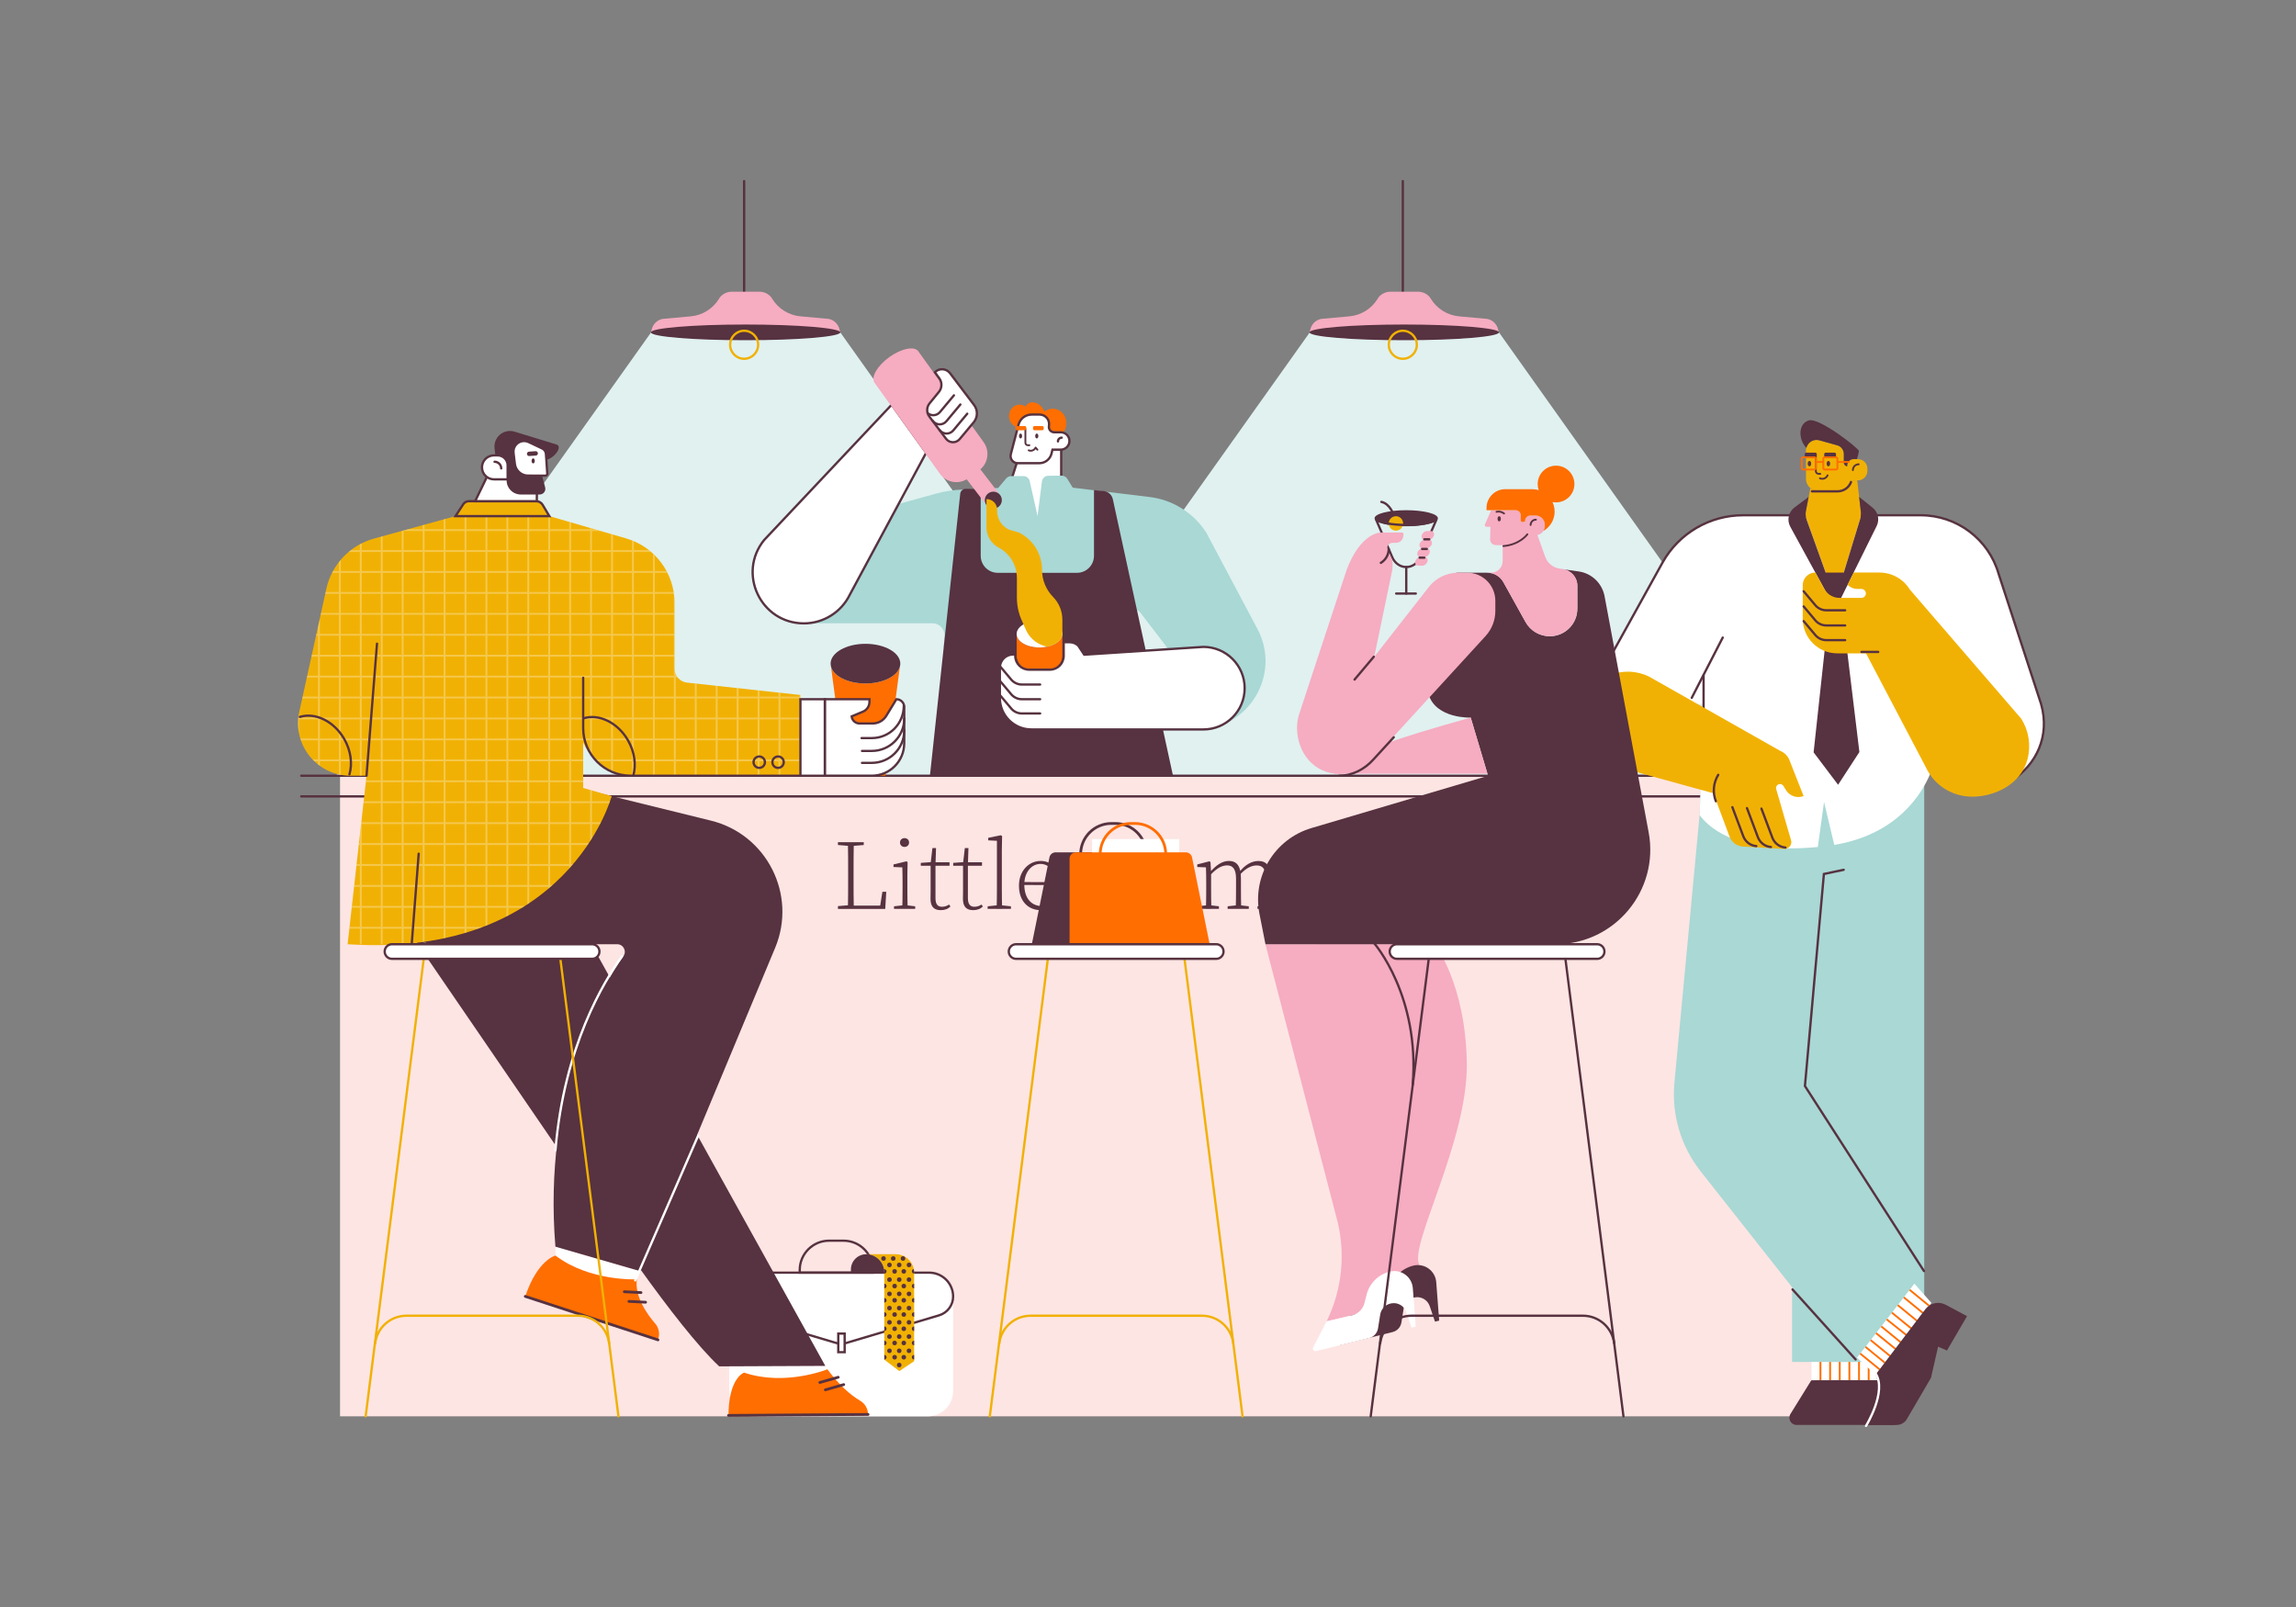 <?xml version="1.0" encoding="utf-8"?>
<!-- Generator: Adobe Illustrator 27.0.0, SVG Export Plug-In . SVG Version: 6.00 Build 0)  -->
<svg version="1.1" id="Слой_1" xmlns="http://www.w3.org/2000/svg" xmlns:xlink="http://www.w3.org/1999/xlink" x="0px" y="0px"
	 viewBox="0 0 5000 3500" style="enable-background:new 0 0 5000 3500;" xml:space="preserve">
<rect x="0" y="0" width="5000" height="3500" fill="#808080" stroke="none"/>
<style type="text/css">
	.st0{fill:#E0F1F0;}
	.st1{fill:none;stroke:#573240;stroke-width:5;stroke-linecap:round;stroke-miterlimit:10;}
	.st2{fill:#F6ACC1;}
	.st3{fill:#573240;}
	.st4{fill:none;stroke:#F1B104;stroke-width:5;stroke-linecap:round;stroke-miterlimit:10;}
	.st5{fill:#FF6E00;}
	.st6{fill:#FFFFFF;stroke:#573240;stroke-width:5;stroke-linecap:round;stroke-miterlimit:10;}
	.st7{fill:none;stroke:#573240;stroke-width:4;stroke-linecap:round;stroke-linejoin:round;stroke-miterlimit:10;}
	.st8{fill:none;stroke:#573240;stroke-width:4;stroke-linecap:round;stroke-miterlimit:10;}
	.st9{fill:#96CFCE;}
	.st10{fill:#A9D8D5;}
	.st11{fill:#FFFFFF;}
	.st12{fill:#F1B104;}
	.st13{fill:#FDE5E3;}
	.st14{fill:none;stroke:#FFFFFF;stroke-width:5;stroke-linecap:round;stroke-miterlimit:10;}
	.st15{fill:none;stroke:#FF6E00;stroke-width:4;stroke-miterlimit:10;}
	.st16{fill:none;stroke:#573240;stroke-width:5;stroke-linecap:round;stroke-linejoin:round;stroke-miterlimit:10;}
	.st17{fill:none;stroke:#573240;stroke-width:6;stroke-linecap:round;stroke-miterlimit:10;}
	.st18{opacity:0.29;}
	.st19{fill:#F1B104;stroke:#573240;stroke-width:5;stroke-linecap:round;stroke-miterlimit:10;}
	.st20{fill:none;stroke:#FF6E00;stroke-width:6;stroke-miterlimit:10;}
</style>
<g>
	<g id="LAMPS">
		<g>
			<polygon class="st0" points="730.6,1690.9 1417.9,723.9 1829.9,723.9 2517.3,1690.9 			"/>
			<g>
				<line class="st1" x1="1620.5" y1="394.4" x2="1620.5" y2="635.3"/>
				<path class="st2" d="M1829.7,725h-412.2c0.5-2.1,1.1-4.7,1.7-7.5c2.7-11.5,11.8-20.5,23.4-22.9l61.6-5.6
					c25.3-2.3,48.1-16.4,61.4-38l2.3-3.6c6.4-7.7,15.9-12.1,25.9-12.1h59.8c10,0,19.5,4.4,25.9,12.1l2.3,3.6
					c13.4,21.6,36.1,35.7,61.4,38l61.6,5.6c11.6,2.4,20.7,11.4,23.4,22.9C1828.6,720.3,1829.2,722.9,1829.7,725z"/>
				<ellipse class="st3" cx="1623.7" cy="723.9" rx="206.2" ry="17.1"/>
				<circle class="st4" cx="1620.5" cy="750.9" r="30.5"/>
			</g>
		</g>
		<g>
			<polygon class="st0" points="2164.9,1690.9 2852.3,723.9 3264.3,723.9 3951.6,1690.9 			"/>
			<g>
				<line class="st1" x1="3054.9" y1="394.4" x2="3054.9" y2="635.3"/>
				<path class="st2" d="M3264,725h-412.2c0.5-2.1,1.1-4.7,1.7-7.5c2.7-11.5,11.8-20.5,23.4-22.9l61.6-5.6
					c25.3-2.3,48.1-16.4,61.4-38l2.3-3.6c6.4-7.7,15.9-12.1,25.9-12.1h59.8c10,0,19.5,4.4,25.9,12.1l2.3,3.6
					c13.4,21.6,36.1,35.7,61.4,38l61.6,5.6c11.6,2.4,20.7,11.4,23.4,22.9C3262.9,720.3,3263.5,722.9,3264,725z"/>
				<ellipse class="st3" cx="3058" cy="723.9" rx="206.2" ry="17.1"/>
				<circle class="st4" cx="3054.9" cy="750.9" r="30.5"/>
			</g>
		</g>
	</g>
	<g id="BARMAN">
		<g id="HEAD_7_">
			<path id="HAIR_4_" class="st5" d="M2220.3,930.9c-12.7,0-23-11.1-23-24.8s10.3-24.8,23-24.8c4.8,0,9.2,1.6,12.9,4.3
				c1-2.2,2.4-4.1,4.3-5.6c8.4-7,22.5-3.9,31.5,6.9c2.5,3,4.3,6.2,5.4,9.5c9.8-7.4,23.1-8.5,33.6-1.8c13.7,8.7,19.5,29.6,8.1,46.8
				L2220.3,930.9z"/>
			<polygon id="NECK_3_" class="st6" points="2311,1041.8 2311,978.6 2223.8,978.6 2200.7,1050.3 2258.3,1144.4 			"/>
			<path id="HEAD_6_" class="st6" d="M2310,941.5c10.5,0,18.9,8.5,18.9,18.9c0,5.2-2.1,10-5.5,13.4s-8.2,5.5-13.4,5.5h-18l-2.2,8.9
				c-3,12.1-14,20.6-26.5,20.6h-47c-10.2,0-17.6-9.6-15.1-19.5L2218,925c3.4-13,15.1-22.1,28.6-22.1h17.3
				c12.1,0,21.6,10.3,20.6,22.4l-0.3,3.6c-0.6,6.8,4.8,12.6,11.6,12.6H2310z"/>
			<g id="FACE_2_">
				<path class="st1" d="M2303.9,961.4c0-4.5,3.7-8.2,8.2-8.2"/>
				<path class="st7" d="M2240.1,980.8c5.8,2.5,12.6-0.2,15.1-6l4,4.7"/>
				<ellipse class="st3" cx="2222.5" cy="949.6" rx="3.4" ry="5.3"/>
				<ellipse class="st3" cx="2257.8" cy="949.6" rx="3.4" ry="5.3"/>
				<path class="st8" d="M2228.1,930.6c2.7,0,4.9,2.2,4.9,4.9v28.8c0,3,2.4,5.4,5.4,5.4h3.3"/>
				<path class="st5" d="M2231.7,937.1h-17.3c-1.8,0-3.2-1.4-3.2-3.2v-2.8c0-1.8,1.4-3.2,3.2-3.2h17.3c1.8,0,3.2,1.4,3.2,3.2v2.8
					C2234.9,935.7,2233.5,937.1,2231.7,937.1z"/>
				<path class="st5" d="M2269.7,937.1h-16.9c-1.8,0-3.2-1.4-3.2-3.2v-2.8c0-1.8,1.4-3.2,3.2-3.2h16.9c1.8,0,3.2,1.4,3.2,3.2v2.8
					C2272.9,935.7,2271.4,937.1,2269.7,937.1z"/>
			</g>
		</g>
		<g id="LEGS_14_">
			<path class="st9" d="M2017.9,2983.5c0,0,113.9,23.9,216.3,7.4c0,0,122.5-298.8,41.5-629l24.2-344.8c0,0,147.9,617.5,133.6,966.4
				c0,0,126.9,21.4,224.8,7.8c0,0,52.3-414.8-50.6-733c0,0-56.6-277.3-91.6-558.2h-467.5C2044.8,1977.8,2049.8,2915.2,2017.9,2983.5
				z"/>
			<g>
				<path class="st3" d="M2250.8,3079.6h-73.1c-1.5-8.7-8.3-15.3-16.5-15.3s-15.1,6.6-16.5,15.3h-196.1c-7.5,0-10.3-9.7-4.1-13.8
					c28.4-18.5,62.5-49.9,73.4-82.3c0,0,116.1,21.7,215,7.5C2232.9,2991,2257.4,2995.8,2250.8,3079.6z"/>
			</g>
			<g>
				<path class="st3" d="M2676.3,3079.6h-73.1c-1.5-8.7-8.3-15.3-16.5-15.3s-15.1,6.6-16.5,15.3h-206.1c-7.5,0-10.3-9.7-4.1-13.8
					c28.4-18.5,62.5-49.9,73.4-82.3c0,0,126.1,21.7,225,7.5C2658.5,2991,2683,2995.8,2676.3,3079.6z"/>
			</g>
		</g>
		<path id="SHIRT_1_" class="st10" d="M2483,1333.9l59.3,77.2l-50.3,7l37.8,170.6h77c112.4,0,184.3-119.6,131.5-218.9L2627,1160.2
			c-27.9-43.7-74.2-72.5-125.8-78l-165.1-20.1l-11.8-19.2c-2.7-4.4-7.5-7-12.6-7l-29,0.3c-7,0.1-12.8,5.4-13.7,12.3l-9.5,75.5
			l-17.1-76.1c-1.4-6.4-7.1-11-13.7-11h-26.3c-4.3,0-8.4,1.9-11.2,5.2l-17.6,20.8l-80.4,3.5c-18,0.8-35.9,3.6-53.2,8.3L1663,1179v34
			c0,79.8,4.7,144.5,84.5,144.5h283.4c15.1,0,27,12.9,25.9,27.9l-1.9,25.1l417.3-2.6l-13.8-62.4
			C2455,1331.1,2473.7,1322.2,2483,1333.9z"/>
		<path id="APRON" class="st3" d="M2634.3,2056.5l-648.6-0.1l105.4-981.2c0.7-6,5.7-10.5,11.8-10.5h32.8v145.8
			c0,20.5,16.6,37.1,37.1,37.1h172.5c20.5,0,37.1-16.6,37.1-37.1v-143l21.7,2.1c9.5,1.1,17.3,8.2,19.3,17.6L2634.3,2056.5z"/>
		<g id="HANDS_2_">
			<path id="LEFT_HAND" class="st6" d="M2016.9,986l-166,308.7c-18.6,38.5-57.6,63-100.3,63l0,0c-93.8,0-145.6-108.9-86.4-181.7
				l277.6-294.6L2016.9,986z"/>
			<g id="BOTTLE__x26__CUP">
				<g>
					<path class="st2" d="M2177.5,1077.5c-6.1-7.4-17.1-8.9-25-3.2c-8.2,5.9-10.1,17.4-4.3,25.7l-43.1-56.1
						c-19.4,11.6-44.8,6.6-58.3-12.1l-142.3-198.1l-0.1-0.1c-8.4-12,6-36.9,32.2-55.8c26.3-18.9,54.5-24.6,63.1-12.8l0.1,0.1
						l142.3,198c13.4,18.7,10.1,44.4-7.1,59.1L2177.5,1077.5z"/>
					<path class="st3" d="M2178.2,1078.4L2178.2,1078.4c6,8.4,4.1,19.9-4.2,25.9c-8.3,5.9-19.8,4.1-25.8-4.2l-0.1-0.1
						c-5.9-8.3-4-19.7,4.3-25.7C2160.7,1068.4,2172.2,1070.2,2178.2,1078.4z"/>
				</g>
				<g>
					<path class="st5" d="M2313.5,1380.9v47.6c0,16.6-13.4,30-30,30H2244c-16.6,0-30-13.5-30-30v-47.6c0.1,16.2,22.3,29.3,49.8,29.3
						C2291.2,1410.2,2313.4,1397.1,2313.5,1380.9z"/>
					<path class="st11" d="M2313.5,1380.9L2313.5,1380.9c-0.1,16.2-22.3,29.3-49.8,29.3c-27.4,0-49.7-13.1-49.8-29.3v-0.1
						c0-16.2,22.3-29.3,49.8-29.3S2313.5,1364.7,2313.5,1380.9z"/>
					<path class="st12" d="M2313.5,1349.5v31.4c0,12.6-13.4,23.3-32.3,27.5c-20.6-3.4-38.4-17-47-36.5l-5.3-12l-4.2-9.6
						c-6.8-15.4-10.2-32-10.2-48.7v-42.9c0-13.8-3.8-27.1-10.7-38.5s-16.8-21-29-27.5c-16.4-8.7-26.6-25.7-26.6-44.2V1087l0,0
						c12.8-0.2,23.2,10.1,23.2,22.9v2.8c0,17,9.4,32.5,24.5,40.3l24.2,7.4c15.1,7.8,27.4,19.5,35.9,33.5s13.2,30.3,13.2,47.3
						c0,11.1,2.2,21.9,6.3,31.9s10.1,19.3,17.9,27.2C2306.3,1313.4,2313.5,1331.1,2313.5,1349.5z"/>
				</g>
			</g>
			<g id="RIGHT_5_">
				<path class="st6" d="M2620.6,1588.7H2246c-37.9,0-68.6-30.7-68.6-68.6v-65.8c0-16,12.9-28.9,28.9-28.9h4.6v3.1
					c0,16.6,13.4,30,30,30h45.5c16.6,0,30-13.4,30-30v-29.8h12.9c6.9,0,13.5,2.6,18.6,7.2l13.3,20l259.4-17
					c49.6,0,89.9,40.3,89.9,89.9l0,0C2710.5,1548.5,2670.3,1588.7,2620.6,1588.7z"/>
				<path class="st1" d="M2177.5,1513.8l25.3,30.1c5.8,6.4,14,10,22.6,10h39.7"/>
				<path class="st1" d="M2177.5,1482.8l25.3,30.1c5.8,6.4,14,10,22.6,10h39.7"/>
				<path class="st1" d="M2177.5,1450.8l25.3,30.1c5.8,6.4,14,10,22.6,10h39.7"/>
			</g>
			<g id="LEFT_HAND_1_">
				<path class="st6" d="M2035.9,810.7L2035.9,810.7c9.4-9.5,25.1-8.4,33.1,2.3l52.2,69c8.6,11.3,8.2,27-0.9,37.9l-30.5,36.5
					c-7.8,9.3-22.3,9-29.6-0.8l-36.4-48.4c-6.5-8.6-6.2-20.5,0.6-28.8l20.3-24.9c6.9-8.5,7.3-20.5,0.9-29.4L2035.9,810.7z"/>
				<path class="st1" d="M2106.4,901l-30.5,36.5c-7.8,9.3-22.3,9-29.6-0.8"/>
				<path class="st1" d="M2091.4,881l-30.5,36.5c-7.8,9.3-22.3,9-29.6-0.8"/>
				<path class="st1" d="M2077.4,861l-30.5,36.5c-6.8,8.2-18.8,8.9-26.6,2.5"/>
			</g>
		</g>
	</g>
	<g id="BAR">
		<rect x="740.5" y="1688.9" class="st13" width="3250.1" height="1395.8"/>
		<line class="st1" x1="4075" y1="1689.5" x2="656" y2="1689.5"/>
		<line class="st1" x1="4075" y1="1734.5" x2="656" y2="1734.5"/>
	</g>
	<g id="_x32__MAN">
		<g id="LEGS_13_">
			<g id="LEGS_12_">
				<path class="st10" d="M4190.4,1671.4v1294.9h-287.8v-162.8L3703.4,2551c-43.1-54.6-63.5-123.8-57-193.1l54.8-582.4l4.3-99.4
					L4190.4,1671.4z"/>
				<polyline class="st1" points="4189.8,2768.3 3930.6,2365.3 3971.9,1903.5 4015,1894.4 				"/>
				<line class="st1" x1="3903.6" y1="2808.4" x2="4041" y2="2960.9"/>
			</g>
			<g id="SHOES_6_">
				<g>
					<g>
						<rect x="3944.9" y="2966.2" class="st11" width="202.9" height="40.1"/>
						<g>
							<g>
								<rect x="3962.4" y="2966.2" class="st5" width="4" height="40.1"/>
							</g>
							<g>
								<rect x="3983.4" y="2966.2" class="st5" width="4" height="40.1"/>
							</g>
							<g>
								<rect x="4004.4" y="2966.2" class="st5" width="4" height="40.1"/>
							</g>
							<g>
								<rect x="4025.4" y="2966.2" class="st5" width="4" height="40.1"/>
							</g>
							<g>
								<rect x="4046.4" y="2966.2" class="st5" width="4" height="40.1"/>
							</g>
							<g>
								<rect x="4067.4" y="2966.2" class="st5" width="4" height="40.1"/>
							</g>
							<g>
								<rect x="4088.4" y="2966.2" class="st5" width="4" height="40.1"/>
							</g>
							<g>
								<rect x="4109.4" y="2966.2" class="st5" width="4" height="40.1"/>
							</g>
							<g>
								<rect x="4130.4" y="2966.2" class="st5" width="4" height="40.1"/>
							</g>
						</g>
					</g>
					<path class="st3" d="M3944.5,3006.2l-45.4,73.3c-6.5,10.5,1,24,13.4,24H4122c14.2,0,25.6-11.5,25.6-25.7l-0.3-71.7
						L3944.5,3006.2L3944.5,3006.2z"/>
				</g>
				<g>
					<g>
						<g>
							<polygon class="st11" points="4084.5,2994.2 4044,2956.9 4168.9,2795.8 4206.1,2837.7 							"/>
						</g>
						<g>
							<g>
								<polygon class="st5" points="4094.6,2981.1 4092.2,2984.3 4049.7,2949.6 4052.1,2946.4 								"/>
							</g>
						</g>
						<g>
							<g>
								<polygon class="st5" points="4106,2966.5 4103.5,2969.6 4061.1,2934.9 4063.5,2931.8 								"/>
							</g>
						</g>
						<g>
							<g>
								<polygon class="st5" points="4117.4,2951.9 4114.9,2955 4072.4,2920.3 4074.9,2917.1 								"/>
							</g>
						</g>
						<g>
							<g>
								<polygon class="st5" points="4129.2,2936.6 4126.8,2939.8 4084.2,2905.1 4086.7,2901.9 								"/>
							</g>
						</g>
						<g>
							<g>
								<polygon class="st5" points="4140.6,2922 4138.1,2925.2 4095.6,2890.4 4098,2887.2 								"/>
							</g>
						</g>
						<g>
							<g>
								<polygon class="st5" points="4152.8,2906.2 4150.4,2909.4 4107.4,2875.1 4109.9,2872 								"/>
							</g>
						</g>
						<g>
							<g>
								<polygon class="st5" points="4163.8,2892.1 4161.3,2895.3 4118.7,2860.5 4121.2,2857.4 								"/>
							</g>
						</g>
						<g>
							<g>
								<polygon class="st5" points="4176.5,2875.8 4174,2878.9 4131.5,2844.1 4133.9,2840.9 								"/>
							</g>
						</g>
						<g>
							<g>
								<polygon class="st5" points="4189.7,2858.8 4187.2,2862 4144.6,2827.1 4147.1,2824 								"/>
							</g>
						</g>
						<g>
							<g>
								<polygon class="st5" points="4202.3,2842.5 4199.9,2845.6 4157.3,2810.7 4159.8,2807.6 								"/>
							</g>
						</g>
					</g>
					<path class="st3" d="M4283.6,2866.5l-43.7,74.9l-19.3-8.4l-15.5,67.9l0,0l-52.5,89.8c-4.6,7.9-13.1,12.8-22.2,12.8h-66.8
						c0,0,42.2-55.7,20.8-109.4l108.5-142.7c10.3-13.6,29-17.7,44.1-9.7L4283.6,2866.5z"/>
					<path class="st14" d="M4063.6,3105.6c0,0,46.4-75,20.8-114.4"/>
				</g>
			</g>
		</g>
		<g id="SHIRT">
			<path class="st11" d="M3710.2,1533.3l-257.4-5.2l168-303.5c35.5-63.3,102.4-102.5,175-102.5h386.9c78.8,0,148.1,52.2,169.8,127.9
				l92.3,283c41.1,141.8-128.6,249.3-239.3,151.6l-1.3-1.1c-17.8,43.4-70.8,133.6-209.7,156.7l-22.3-93.6l-13.5,98.1
				c-183.8,18.1-243.8-50.4-257.3-69.4L3710.2,1533.3z"/>
			<path class="st1" d="M4205.5,1684.7c110.7,97.7,280.3-9.8,239.3-151.6l-92.3-283c-21.7-75.7-91-127.9-169.8-127.9h-386.9
				c-72.6,0-139.5,39.2-175,102.5l-168,303.5"/>
			<line class="st1" x1="3684.1" y1="1519.9" x2="3751.6" y2="1388.6"/>
			<line class="st1" x1="3709.9" y1="1550.6" x2="3709.9" y2="1470.7"/>
		</g>
		<g id="HEAD_4_">
			<path id="NECK_2_" class="st12" d="M4053.3,1122.1l-56.2,184.2l-66.2-184.2l11.7-59.1c4.6,3.8,10.4,6.1,16.8,6.1h40.5
				c14.3,0,26.3-9.7,30-22.8h14.6L4053.3,1122.1z"/>
			<path id="HEAD_5_" class="st12" d="M4066.6,1020.5v5.1c0,11.4-9.3,20.7-20.7,20.7h-16.1c-3.6,13.1-15.7,22.8-30,22.8h-40.5
				c-6.4,0-12.2-2.3-16.8-6.1c-5.9-4.8-9.6-12.1-9.6-20.3v-61.8c0-15.1,14.4-26,28.9-21.9l38.9,10.9c8.5,2.4,14.4,10.2,14.4,19v18.5
				c0,4.5,3.4,7.8,7.4,8.3v-1.8c0-7.7,6.2-13.9,13.9-13.9h9.3C4057.3,999.9,4066.6,1009.1,4066.6,1020.5z"/>
			<path id="HAIR_2_" class="st3" d="M4048.1,982.1c0,2.9-2.2,11.1-4.2,17.8h-7.3c-7.7,0-13.9,6.2-13.9,13.9v1.7l-0.2,0.1l0,0
				c0,0,0,0-0.1,0l0,0c-0.3-0.1-1.2-0.4-2.5-0.8c-2.6-1.3-4.5-4.1-4.5-7.4v-18.5c0-8.9-5.9-16.7-14.4-19l-38.9-10.9
				c-12.7-3.6-25.4,4.4-28.3,16.6c-0.2-0.2-0.4-0.4-0.6-0.7c-17.1-18.2-17.5-52,5.5-59.2C3961.4,908.4,4048.1,976.9,4048.1,982.1z"
				/>
			<g id="FACE_1_">
				<path class="st7" d="M3963.3,1041.8c6.4,2.8,13.9-0.2,16.6-6.6"/>
				<path class="st3" d="M3953.2,996h-19.7c-1.8,0-3.2-1.4-3.2-3.2v-3.7c0-1.8,1.4-3.2,3.2-3.2h19.7c1.8,0,3.2,1.4,3.2,3.2v3.7
					C3956.4,994.6,3955,996,3953.2,996z"/>
				<path class="st3" d="M3995.1,996h-19.3c-1.8,0-3.2-1.4-3.2-3.2v-3.7c0-1.8,1.4-3.2,3.2-3.2h19.3c1.8,0,3.2,1.4,3.2,3.2v3.7
					C3998.3,994.6,3996.9,996,3995.1,996z"/>
				<ellipse class="st3" cx="3940.4" cy="1009.8" rx="3.8" ry="5.8"/>
				<ellipse class="st3" cx="3981.7" cy="1009.8" rx="3.8" ry="5.8"/>
				<path class="st8" d="M3948.9,988.8c3,0,5.4,2.4,5.4,5.4v31.8c0,3.3,2.7,6,6,6h3.6"/>
				<g>
					<path class="st15" d="M3951.4,1022.6h-24.9c-1.6,0-2.9-1.3-2.9-2.9v-20.8c0-1.6,1.3-2.9,2.9-2.9h24.9c1.6,0,2.9,1.3,2.9,2.9
						v20.8C3954.3,1021.3,3953,1022.6,3951.4,1022.6z"/>
					<path class="st15" d="M3998.4,1022.6h-24.9c-1.6,0-2.9-1.3-2.9-2.9v-20.8c0-1.6,1.3-2.9,2.9-2.9h24.9c1.6,0,2.9,1.3,2.9,2.9
						v20.8C4001.3,1021.3,4000,1022.6,3998.4,1022.6z"/>
					<line class="st15" x1="3954.3" y1="1006.2" x2="3970.6" y2="1006.2"/>
					<line class="st15" x1="4001.3" y1="1006.2" x2="4027.8" y2="1006.2"/>
				</g>
				<path class="st1" d="M4031,1049.9c-4.4,11.8-15.8,20.2-29.1,20.2h-56"/>
				<path class="st8" d="M4035,1023.9c0-7,5.7-12.7,12.7-12.7"/>
			</g>
		</g>
		<g id="TIE">
			<path class="st3" d="M4086.8,1145.7l-50.1,101.2h0.2l-28.2,56.7l40.5,334.3l-46.4,71.3l-53.3-70.6l36-332.6l-86.8-158.8
				c-7.8-14.3-3.9-32.2,9.1-41.9l30.9-23.1l-5.8,29.5c-1.4,6.9-0.8,14.1,1.6,20.7l41.2,114.6h39.5l35.7-117
				c1.6-5.1,2.1-10.5,1.4-15.9l-3.7-32l29.4,23.6C4090,1115.3,4093.6,1131.9,4086.8,1145.7z"/>
		</g>
		<g id="HANDS_1_">
			<g>
				<path class="st12" d="M4415.4,1653.2c-14.2,55.6-72.3,81.9-120.2,81.9c-40.7,0-81.5-21.2-102-65.4L4063.6,1423h-62.5
					c-41.6,0-75.3-33.7-75.3-75.3v-73.2c0-15.3,12.4-27.6,27.6-27.6l19.3,35.5c0.6,1.1,1.3,2.2,2,3.3l0,0
					c7,10.2,18.7,16.5,31.2,16.5h47.7c5.4,0,9.7-4.4,9.7-9.7c0-2.7-1.1-5.1-2.9-6.9c-1.8-1.8-4.2-2.9-6.9-2.9h-8.6
					c-8.4,0-16-3.5-21.4-9l13.3-26.7h56.1c27,0,52.1,14,66.2,37.1l242.6,281.3C4418.1,1591.4,4423.1,1623.2,4415.4,1653.2z"/>
				<line class="st1" x1="4090.2" y1="1419.9" x2="4053.7" y2="1419.9"/>
				<path class="st1" d="M3927.8,1352.8l26.1,31.1c6,6.6,14.4,10.3,23.3,10.3h41"/>
				<path class="st1" d="M3927.8,1320.8l26.1,31.1c6,6.6,14.4,10.3,23.3,10.3h41"/>
				<path class="st1" d="M3927.8,1287.8l26.1,31.1c6,6.6,14.4,10.3,23.3,10.3h41"/>
			</g>
			<g>
				<path class="st12" d="M3927.7,1733.8c-14.3,5.5-30.4,0.1-38.4-13l-5.6-9.1c-2.2-3.5-6.6-5-10.5-3.5l0,0
					c-4.2,1.6-6.4,6.1-5.2,10.4l32.1,110.6c3.6,10-4.3,20.4-14.9,19.8l-90.3-5.3c-12.7-1-23.7-9.2-28.3-21.1l-35.5-95l-206.6-56.8
					c-64.8-12.8-101.8-81.6-76.8-142.7l0,0c23-56.3,89-81.3,143.6-54.4l286.1,162c8.9,3.7,15.9,10.8,19.4,19.7L3927.7,1733.8z"/>
				<path class="st1" d="M3772.6,1758l23.9,63.7c4.6,11.9,15.6,20.1,28.3,21.1"/>
				<path class="st1" d="M3804.4,1760l23.9,63.7c4.6,11.9,15.6,20.1,28.3,21.1"/>
				<path class="st1" d="M3835.9,1761.1l23.9,63.7c4.6,11.9,15.6,20.1,28.3,21.1"/>
				<path class="st1" d="M3736.6,1745.1c-7.4-18.9-5.4-40.2,5.2-57.6"/>
			</g>
		</g>
	</g>
	<g id="WOMAN">
		<g id="LEGS_11_">
			<g id="RIGHT">
				<path class="st2" d="M3022.3,2826.2l4.7-18.2c6.5-25.4,26.8-44.8,52.4-50.2l12-2.5c-25.9-38.8,105.9-268.8,102.9-441
					s-69.7-257.7-69.7-257.7h-257.9l94.5,582.2c21,75.7,13.4,156.5-21.2,227l55-12.9C3008.4,2849.7,3018.9,2839.4,3022.3,2826.2z"/>
				<path class="st3" d="M3134.1,2876.3l-9.1,2.2l-11.6-34c-4.5-13-17.6-21-31.2-19l-0.6,0.1c-12.9,1.9-22.9,11.8-24.9,24.5
					c-1.5,9.7-3.3,21-4.8,30.1c-1.6,10.2-9.2,18.5-19.3,21l-115.7,28.4c-4.7,1.1-8.5-3.7-6.3-8l29.5-56.9l55-12.9
					c13.3-3.1,23.8-13.4,27.2-26.6l4.8-18.8c6.4-25,26.3-44.4,51.6-50.1l0,0c23.9-5.4,47.1,11.7,49,36.2L3134.1,2876.3z"/>
			</g>
			<g id="LEFT">
				<path class="st2" d="M2971.3,2838.2l4.7-18.2c6.5-25.4,26.8-44.8,52.4-50.2l12-2.5c-25.9-38.8,35.9-268.8,32.9-441
					s-79.7-269.7-79.7-269.7h-237.9l154.5,594.2c21,75.7,13.4,156.5-21.2,227l55-12.9C2957.4,2861.7,2967.9,2851.4,2971.3,2838.2z"
					/>
				<path class="st11" d="M3083.1,2889.3l-9.1,2.2l-11.6-34c-4.5-13-17.6-21-31.2-19l-0.6,0.1c-12.9,1.9-22.9,11.8-24.9,24.5
					c-1.5,9.7-3.3,21-4.8,30.1c-1.6,10.2-9.2,18.5-19.3,21l-115.7,28.4c-4.7,1.1-8.5-3.7-6.3-8l29.5-56.9l55-12.9
					c13.3-3.1,23.8-13.4,27.2-26.6l4.8-18.8c6.4-25,26.3-44.4,51.6-50.1l0,0c23.9-5.4,47.1,11.7,49,36.2L3083.1,2889.3z"/>
			</g>
			<path id="CONTOUR" class="st1" d="M3076.4,2363c16.1-194.1-83.8-308.6-83.8-308.6"/>
		</g>
		<g id="CHAIR_3_">
			<path class="st6" d="M3478.1,2088.3h-435.9c-8.8,0-15.9-7.1-15.9-15.9l0,0c0-8.8,7.1-15.9,15.9-15.9h435.9
				c8.8,0,15.9,7.1,15.9,15.9l0,0C3494,2081.2,3486.9,2088.3,3478.1,2088.3z"/>
			<g>
				<line class="st1" x1="3409" y1="2088.3" x2="3535.4" y2="3084.7"/>
				<line class="st1" x1="3111.4" y1="2088.3" x2="2985" y2="3084.7"/>
				<path class="st1" d="M3515.2,2925.4c-4.5-34.2-33.6-59.8-68.1-59.8h-373.3c-34.8,0-64.1,26-68.2,60.5"/>
			</g>
		</g>
		<path id="DRESS_1_" class="st3" d="M3387.8,2056.5h-632l-13-65.8c-16.3-82.3,32.8-163.4,113.2-187.2l384.6-113.9l-37.8-126.7
			c0,0-74.7,3-91.6-49.8c-15.2-47.5,42.1-224.7,53.7-259.7c1.2-3.6,4.6-6,8.4-6h65.5c14.7,0,28.2,7.9,35.3,20.8l48.2,86.7
			c10.6,19.1,30.7,30.9,52.6,30.9c16.6,0,31.7-6.7,42.5-17.6c10.9-10.9,17.6-25.9,17.6-42.6v-49.9c0-17.9-13.1-33-30.7-35.7
			l-7.7-1.2l41.2,5.8c28.5,4,51.2,25.8,56.5,54.1l96,514.2C3613.8,1939.4,3516.6,2056.5,3387.8,2056.5z"/>
		<g id="HEAD_1_">
			<path class="st2" d="M3434.9,1275.5v49.9c0,16.6-6.7,31.7-17.6,42.6c-10.9,10.9-25.9,17.6-42.6,17.6c-21.8,0-42-11.8-52.6-30.9
				l-48.2-86.7c-7.1-12.8-20.6-20.8-35.3-20.8h8.6c13.9,0,25.2-11.3,25.2-25.2v-34.8c-5,0.4-10.4,0.4-16.1-0.1
				c-6.5-0.6-11.4-6-11.3-12.5c0.1-7.3,0.3-17.4,0.7-27.3h-8.7c-2.6,0-4.4-2.7-3.3-5.1l13.6-31h53.3c6.2,0,11.3,5.1,11.3,11.3v11.3
				c0,1.9,1.7,3.4,3.6,3.1l5.8-0.9v-1.6c0-6.4,5.2-11.6,11.6-11.6h11.2c11.2,0,20.2,9,20.2,20.2v2.5c0,9.8-7,18-16.3,19.8l17,47.4
				c4.9,13.8,17.1,23.8,31.7,25.8l7.7,1.2C3421.9,1242.5,3434.9,1257.6,3434.9,1275.5z"/>
			<path class="st5" d="M3428.6,1054.2c0,22.1-17.9,40-40,40c-2.6,0-5.2-0.3-7.7-0.8c4.1,8.7,5.7,18.8,3.9,29.1
				c-2.6,14.7-11.6,26.9-23.8,33.9c2-3.2,3.2-6.9,3.2-10.9v-2.5c0-11.2-9.1-20.2-20.2-20.2h-11.2c-6.4,0-11.6,5.2-11.6,11.6v1.6
				l-5.8,0.9c-1.9,0.3-3.6-1.2-3.6-3.1v-11.3c0-6.2-5.1-11.3-11.3-11.3h-63.3v-4.9c0-22.6,18.3-40.9,40.9-40.9h58.7
				c4.9,0,9.7,0.7,14.1,2.1c-1.5-4.2-2.3-8.7-2.3-13.3c0-22.1,17.9-40,40-40C3410.7,1014.2,3428.6,1032.1,3428.6,1054.2z"/>
			<path class="st8" d="M3258.9,1114.7c5.8-1.3,11.8-0.1,16.5,3.7"/>
			<ellipse class="st3" cx="3264.8" cy="1129.9" rx="3.6" ry="5.6"/>
			<path class="st8" d="M3333.2,1143.4c0-6.4,5.2-11.6,11.6-11.6"/>
			<path class="st8" d="M3326.1,1163.7c0,0-16.3,22.7-52.2,25.6"/>
		</g>
		<g id="HANDS">
			<path id="RIGHT_4_" class="st2" d="M3239.2,1685h-330.9c-9.1,0-12.5-12-4.8-16.8c39.4-24.4,130.2-58.7,299.2-105.3L3239.2,1685z"
				/>
			<g id="LEFT_2_">
				<g id="GLASS">
					<path class="st3" d="M3131.3,1128.7c0,2.1-1.5,4.2-4.2,6.1c-9.7,6.7-35,11.4-64.7,11.4s-54.9-4.8-64.7-11.4
						c-2.8-1.9-4.3-3.9-4.3-6.1c0-9.7,30.9-17.5,68.9-17.5C3100.5,1111.2,3131.3,1119,3131.3,1128.7z"/>
					<line class="st1" x1="3062.4" y1="1235" x2="3062.4" y2="1292.7"/>
					<circle class="st12" cx="3039.9" cy="1140" r="15.7"/>
					<path class="st16" d="M3128,1131.8l-35.2,82.1c-2.8,6.4-7.1,11.7-12.4,15.4c-5.3,3.7-11.5,5.7-18,5.7c-13,0-24.8-8.2-30.4-21.1
						l-35.2-82.1c9.9,6.8,35.5,11.6,65.5,11.6C3092.5,1143.4,3118.1,1138.6,3128,1131.8z"/>
					<path class="st1" d="M3035,1121.8c0,0-7.6-24.7-26.8-28.7"/>
					<line class="st1" x1="3040.4" y1="1292.7" x2="3083.2" y2="1292.7"/>
				</g>
				<g id="HAND_3_">
					<g>
						<path class="st2" d="M3111.7,1175.5h-9.4c-4.8,0-7.6-4.2-6.3-9.4l0,0c1.3-5.2,6.2-9.4,11-9.4h9.4c4.8,0,7.6,4.2,6.3,9.4l0,0
							C3121.4,1171.3,3116.5,1175.5,3111.7,1175.5z"/>
						<path class="st2" d="M3107.1,1194.3h-9.4c-4.8,0-7.6-4.2-6.3-9.4l0,0c1.3-5.2,6.2-9.4,11-9.4h9.4c4.8,0,7.6,4.2,6.3,9.4l0,0
							C3116.7,1190.1,3111.8,1194.3,3107.1,1194.3z"/>
						<path class="st2" d="M3102.4,1213.2h-9.4c-4.8,0-7.6-4.2-6.3-9.4l0,0c1.3-5.2,6.2-9.4,11-9.4h9.4c4.8,0,7.6,4.2,6.3,9.4l0,0
							C3112,1209,3107.1,1213.2,3102.4,1213.2z"/>
						<path class="st2" d="M3097.7,1232h-9.4c-4.8,0-7.6-4.2-6.3-9.4l0,0c1.3-5.2,6.2-9.4,11-9.4h9.4c4.8,0,7.6,4.2,6.3,9.4l0,0
							C3107.3,1227.8,3102.4,1232,3097.7,1232z"/>
						<line class="st1" x1="3101.7" y1="1174.6" x2="3112.5" y2="1174.6"/>
						<line class="st1" x1="3096.9" y1="1195.6" x2="3107.2" y2="1195.6"/>
						<line class="st1" x1="3091.5" y1="1214.6" x2="3101.8" y2="1214.6"/>
					</g>
					<path class="st2" d="M3031.8,1219.3c1.2,6.6,1.1,17.9-0.3,24.6l-38.8,186.5l118.9-152c15.4-19.6,38.9-31.1,63.8-31.1h19.7
						c33.9,0,61.3,27.5,61.3,61.3v22c0,20-7.4,39.3-20.8,54.2l-244.2,266.7c-18.9,21-45.8,34-74.1,34c-56.6,0-92.7-47-92.7-100.4
						c0-9,1.2-18.2,3.8-27.4l104.8-318.4c30.8-79.4,72.7-79.4,72.7-79.4h47.7c1.6,0,2.9,1.4,2.8,3.1l-0.4,4.6
						c-0.7,8.3-7.7,14.7-16,14.7h-8.2c-6.8,0.5-11.4,6.5-10.8,12.8L3031.8,1219.3z"/>
					<path class="st1" d="M3007.1,1225.9c10.6-6.4,17.1-17.9,17.1-30.3"/>
					<line class="st1" x1="2991.7" y1="1430.4" x2="2949.8" y2="1480.1"/>
					<path class="st1" d="M3035.2,1605.7l-44.7,48.8c-18.9,21-45.8,35-74.1,35"/>
				</g>
			</g>
		</g>
	</g>
	<g id="_x31__MAN">
		<g id="BAG">
			<path class="st11" d="M2020.7,3084.7h-377.8c-30.3,0-54.9-24.6-54.9-54.9v-203.1c0-30.3,24.6-54.9,54.9-54.9h377.8
				c30.3,0,54.9,24.6,54.9,54.9v203.1C2075.6,3060.1,2051,3084.7,2020.7,3084.7z"/>
			<path class="st1" d="M2075.6,2823.9L2075.6,2823.9c0,18.8-12.4,35.4-30.4,40.8l-213.4,63.5l-213.4-63.5
				c-18.1-5.4-30.4-22-30.4-40.8l0,0c0-28.8,23.3-52.1,52.1-52.1h383.3C2052.3,2771.8,2075.6,2795.1,2075.6,2823.9z"/>
			<rect x="1825.5" y="2904.5" class="st6" width="13.9" height="40.5"/>
			<path class="st1" d="M1900.9,2771.8h-159.3v-5.8c0-35.2,28.6-63.8,63.8-63.8h31.7c35.2,0,63.8,28.6,63.8,63.8V2771.8z"/>
			<path class="st12" d="M1925.7,2771.2v190.1l32.8,24.9l32.2-21.6v-192.8c0-22.2-18-40.2-40.2-40.2h-64.4l0,0
				C1908,2731.7,1925.7,2749.4,1925.7,2771.2z"/>
			<path class="st3" d="M1925.7,2771.2L1925.7,2771.2c0-21.8-17.7-39.5-39.5-39.5l0,0c-18.3,0-33.2,14.9-33.2,33.2v6.3H1925.7z"/>
			<g>
				<g>
					<g>
						<path class="st3" d="M1925.7,2951c2.8,0,5,2.2,5,5s-2.2,5-5,5V2951z"/>
						<path class="st3" d="M1990.7,2951c-2.8,0-5,2.2-5,5s2.2,5,5,5V2951z"/>
						<circle class="st3" cx="1948.2" cy="2956" r="5"/>
						<circle class="st3" cx="1968.2" cy="2956" r="5"/>
					</g>
					<g>
						<circle class="st3" cx="1937" cy="2942" r="5"/>
						<circle class="st3" cx="1958.2" cy="2942" r="5"/>
						<circle class="st3" cx="1958.2" cy="2973" r="5"/>
						<circle class="st3" cx="1979.5" cy="2942" r="5"/>
					</g>
				</g>
				<g>
					<g>
						<path class="st3" d="M1925.7,2920c2.8,0,5,2.2,5,5s-2.2,5-5,5V2920z"/>
						<path class="st3" d="M1990.7,2920c-2.8,0-5,2.2-5,5s2.2,5,5,5V2920z"/>
						<circle class="st3" cx="1948.2" cy="2925" r="5"/>
						<circle class="st3" cx="1968.2" cy="2925" r="5"/>
					</g>
					<g>
						<circle class="st3" cx="1937" cy="2911" r="5"/>
						<circle class="st3" cx="1958.2" cy="2911" r="5"/>
						<circle class="st3" cx="1979.5" cy="2911" r="5"/>
					</g>
				</g>
				<g>
					<g>
						<path class="st3" d="M1925.7,2889c2.8,0,5,2.2,5,5s-2.2,5-5,5V2889z"/>
						<path class="st3" d="M1990.7,2889c-2.8,0-5,2.2-5,5s2.2,5,5,5V2889z"/>
						<circle class="st3" cx="1948.2" cy="2894" r="5"/>
						<circle class="st3" cx="1968.2" cy="2894" r="5"/>
					</g>
					<g>
						<circle class="st3" cx="1937" cy="2880" r="5"/>
						<circle class="st3" cx="1958.2" cy="2880" r="5"/>
						<circle class="st3" cx="1979.5" cy="2880" r="5"/>
					</g>
				</g>
				<g>
					<g>
						<path class="st3" d="M1925.7,2858c2.8,0,5,2.2,5,5s-2.2,5-5,5V2858z"/>
						<path class="st3" d="M1990.7,2858c-2.8,0-5,2.2-5,5s2.2,5,5,5V2858z"/>
						<circle class="st3" cx="1948.2" cy="2863" r="5"/>
						<circle class="st3" cx="1968.2" cy="2863" r="5"/>
					</g>
					<g>
						<circle class="st3" cx="1937" cy="2849" r="5"/>
						<circle class="st3" cx="1958.2" cy="2849" r="5"/>
						<circle class="st3" cx="1979.5" cy="2849" r="5"/>
					</g>
				</g>
				<g>
					<g>
						<path class="st3" d="M1925.7,2827c2.8,0,5,2.2,5,5s-2.2,5-5,5V2827z"/>
						<path class="st3" d="M1990.7,2827c-2.8,0-5,2.2-5,5s2.2,5,5,5V2827z"/>
						<circle class="st3" cx="1948.2" cy="2832" r="5"/>
						<circle class="st3" cx="1968.2" cy="2832" r="5"/>
					</g>
					<g>
						<circle class="st3" cx="1937" cy="2818" r="5"/>
						<circle class="st3" cx="1958.2" cy="2818" r="5"/>
						<circle class="st3" cx="1979.5" cy="2818" r="5"/>
					</g>
				</g>
				<g>
					<g>
						<path class="st3" d="M1925.7,2796c2.8,0,5,2.2,5,5s-2.2,5-5,5V2796z"/>
						<path class="st3" d="M1990.7,2796c-2.8,0-5,2.2-5,5s2.2,5,5,5V2796z"/>
						<circle class="st3" cx="1948.2" cy="2801" r="5"/>
						<circle class="st3" cx="1968.2" cy="2801" r="5"/>
					</g>
					<g>
						<circle class="st3" cx="1937" cy="2787" r="5"/>
						<circle class="st3" cx="1958.2" cy="2787" r="5"/>
						<circle class="st3" cx="1979.5" cy="2787" r="5"/>
					</g>
				</g>
				<g>
					<g>
						<path class="st3" d="M1924.7,2764c3.5,0,6,2.2,6,5s-2.2,5-5,5L1924.7,2764z"/>
						<path class="st3" d="M1990.7,2771.8v2.1c-2.8,0-5-2.2-5-5c0-2.5,1.8-4.6,4.2-4.9C1990.5,2766.6,1990.7,2769.2,1990.7,2771.8z"
							/>
						<circle class="st3" cx="1948.2" cy="2769" r="5"/>
						<circle class="st3" cx="1968.2" cy="2769" r="5"/>
					</g>
					<g>
						<circle class="st3" cx="1937" cy="2755" r="5"/>
						<circle class="st3" cx="1958.2" cy="2755" r="5"/>
						<circle class="st3" cx="1979.5" cy="2755" r="5"/>
					</g>
				</g>
				<g>
					<g>
						<circle class="st3" cx="1924" cy="2741" r="5"/>
						<circle class="st3" cx="1945.2" cy="2741" r="5"/>
						<circle class="st3" cx="1966.5" cy="2741" r="5"/>
					</g>
				</g>
			</g>
		</g>
		<g id="LEGS_9_">
			<g id="SHOES_5_">
				<g>
					<path class="st11" d="M1801.8,2982.3c-107.4,36.7-181.4,7.2-181.4,7.2l-6.3-13.1l183.6-1.5L1801.8,2982.3z"/>
					<path class="st5" d="M1620.4,2989.5c0,0-34.2,11.2-34,95.2l304.1-2.1l-0.2-3.5c-0.6-11.7-6.9-22.3-17-28.3
						c-22.5-13.2-46.6-35.2-71.5-68.6C1801.8,2982.3,1709.6,3019.8,1620.4,2989.5z"/>
					<line class="st17" x1="1586.4" y1="3082.7" x2="1890.4" y2="3080.6"/>
					<line class="st17" x1="1785.4" y1="3011" x2="1825.4" y2="2999.6"/>
					<line class="st17" x1="1797.4" y1="3027" x2="1837.4" y2="3015.6"/>
				</g>
				<g>
					<path class="st11" d="M1209.6,2715.2v19.4c0,0,63.7,52.4,177.2,51.8l7.6-17.8L1209.6,2715.2z"/>
					<path class="st5" d="M1209.6,2734.6c0,0-39.2,9.3-65.7,88.9l289,94.7l1-3.4c3.2-11.2,0.5-23.4-7.1-32.2
						c-17.1-19.7-45.1-58.5-39.9-96.3C1386.7,2786.4,1284.6,2791.7,1209.6,2734.6z"/>
					<line class="st17" x1="1143.9" y1="2823.5" x2="1432.9" y2="2918.2"/>
					<line class="st17" x1="1369.6" y1="2834.4" x2="1405.9" y2="2836.2"/>
					<line class="st17" x1="1359.6" y1="2813.4" x2="1395.9" y2="2815.2"/>
				</g>
			</g>
			<g id="LEGS_8_">
				<path class="st3" d="M901.1,2043.7c15.4,8.1,32.9,12.8,51.5,12.8H1288l509.3,918.4l-231.1,1c-46.8-43.5-113.8-130.7-170.7-210.1
					L901.1,2043.7z"/>
				<path class="st3" d="M952.5,2056.5h391.6c13.5,0,21.3,15.3,13.4,26.2c-49.7,69-175.6,294.6-148,632.5l184.8,53.4l294-704.9
					c47.7-115.6-18.7-246.5-140.1-276.4l-313.5-77.2H842.5v236.3C842.5,2007.2,891.7,2056.5,952.5,2056.5z"/>
				<line class="st14" x1="1383.3" y1="2788.6" x2="1520.3" y2="2473.5"/>
				<path class="st14" d="M1354.6,2082.7c-39.6,55-126.1,196.3-145,422.2"/>
			</g>
		</g>
		<g id="JACKET_1_">
			<path class="st12" d="M1196.3,1124.1l167.4,48.6c62.4,18.1,105.3,75.3,105.3,140.3v143.5c0,15.5,11.7,28.5,27.1,30.2l247,27
				v175.8h-362.5c-66.6,0-120.6-54-120.6-120.6l10-142.8v290l62,17.9c0,0-93.9,354.3-575,322.5l41.2-367h-34.8
				c-73.1,0-127.4-67.6-111.7-139l59-268.1c11.6-52.9,51.6-95,103.8-109.4l177.4-48.9H1196.3z"/>
			<g class="st18">
				<g>
					<g>
						<polygon class="st11" points="1743.1,1513.7 1743.1,1689.5 1741.1,1689.5 1741.1,1513.5 						"/>
					</g>
					<g>
						<path class="st11" d="M651,1554.1v42.4c-1.8-9.6-2.4-19.5-1.7-29.7c0.1-1.3,0.2-2.7,0.4-4C650,1559.9,650.4,1557,651,1554.1z"
							/>
					</g>
					<g>
						<path class="st11" d="M696.6,1346.7V1668c-1.4-1-2.7-2-4-3v-300.1L696.6,1346.7z"/>
					</g>
					<g>
						<path class="st11" d="M742.1,1219.2v468.4c-1.3-0.2-2.7-0.5-4-0.8v-462.6C739.4,1222.4,740.8,1220.8,742.1,1219.2z"/>
					</g>
					<g>
						<path class="st11" d="M787.7,1183.4v506.1h-4v-504C785.1,1184.7,786.4,1184,787.7,1183.4z"/>
						<polygon class="st11" points="787.7,1782.9 787.7,2056.5 783.7,2056.5 783.7,1818.5 786.4,1794.8 786.8,1790.8 						"/>
					</g>
					<g>
						<polygon class="st11" points="833.3,1167.9 833.3,2056.5 829.3,2056.5 829.3,1169 						"/>
					</g>
					<g>
						<polygon class="st11" points="878.9,1155.3 878.9,2056.5 874.9,2056.5 874.9,1156.4 						"/>
					</g>
					<g>
						<path class="st11" d="M924.5,1142.7v908.4c-1.3,0.2-2.7,0.4-4,0.6v-907.9L924.5,1142.7z"/>
					</g>
					<g>
						<path class="st11" d="M970.1,1130.1v912.8c-1.3,0.3-2.7,0.6-4,0.8v-912.5L970.1,1130.1z"/>
					</g>
					<g>
						<path class="st11" d="M1015.7,1124.3v906.8c-1.3,0.4-2.7,0.8-4,1.2v-908H1015.7z"/>
					</g>
					<g>
						<path class="st11" d="M1061.3,1124.3V2015c-1.3,0.5-2.7,1.1-4,1.6v-892.3H1061.3z"/>
					</g>
					<g>
						<path class="st11" d="M1106.9,1124.3v869.8c-1.3,0.7-2.7,1.4-4,2.1v-871.8h4V1124.3z"/>
					</g>
					<g>
						<path class="st11" d="M1152.4,1124.3V1967c-1.3,0.9-2.7,1.8-4,2.6v-845.4h4V1124.3z"/>
					</g>
					<g>
						<path class="st11" d="M1198,1124.3v808c-1.3,1.1-2.6,2.3-4,3.4v-811.4H1198z"/>
					</g>
					<g>
						<path class="st11" d="M1243.6,1137.9v749.2c-1.3,1.5-2.6,3-4,4.5v-754.9L1243.6,1137.9z"/>
					</g>
					<g>
						<path class="st11" d="M1289.2,1151.1v496.4c-1.4-1.6-2.7-3.2-4-4.9V1150L1289.2,1151.1z"/>
						<path class="st11" d="M1289.2,1721.6v104c-1.3,2.1-2.6,4.2-4,6.3v-111.5L1289.2,1721.6z"/>
					</g>
					<g>
						<path class="st11" d="M1332,1734c0,0-0.4,1.4-1.2,4v-4.3L1332,1734z"/>
						<path class="st11" d="M1334.8,1164.4v516.1c-1.4-0.5-2.7-1.1-4-1.7v-515.5L1334.8,1164.4z"/>
					</g>
					<g>
						<path class="st11" d="M1380.4,1178.7v510.8c-1.3,0-2.7,0-4-0.1v-512.3C1377.7,1177.6,1379.1,1178.2,1380.4,1178.7z"/>
					</g>
					<g>
						<path class="st11" d="M1471.6,1468.7v220.8h-4v-396.9c0,0.2,0.1,0.4,0.1,0.7c0.9,6.5,1.3,13.1,1.3,19.8v143.5
							C1469,1460.8,1469.9,1465,1471.6,1468.7z"/>
					</g>
					<g>
						<polygon class="st11" points="1562.7,1494 1562.7,1689.5 1558.7,1689.5 1558.7,1493.6 						"/>
					</g>
					<g>
						<polygon class="st11" points="1653.9,1504 1653.9,1689.5 1649.9,1689.5 1649.9,1503.5 						"/>
					</g>
					<g>
						<polygon class="st11" points="1517.1,1489 1517.1,1689.5 1513.1,1689.5 1513.1,1488.6 						"/>
					</g>
					<g>
						<path class="st11" d="M1426,1209.5v480h-4v-483.8C1423.3,1206.9,1424.7,1208.2,1426,1209.5z"/>
					</g>
					<g>
						<polygon class="st11" points="1608.3,1499 1608.3,1689.5 1604.3,1689.5 1604.3,1498.5 						"/>
					</g>
					<g>
						<polygon class="st11" points="1699.5,1509 1699.5,1689.5 1695.5,1689.5 1695.5,1508.5 						"/>
					</g>
				</g>
				<g>
					<g>
						<path class="st11" d="M1052,2018.7c-3.6,1.4-7.2,2.7-10.8,4H760.8l0.4-4H1052z"/>
					</g>
					<g>
						<path class="st11" d="M1143.2,1973.1c-2.1,1.3-4.2,2.7-6.4,4H765.9l0.5-4H1143.2z"/>
					</g>
					<g>
						<path class="st11" d="M1203.5,1927.5c-1.5,1.3-3,2.7-4.5,4H771l0.4-4H1203.5z"/>
					</g>
					<g>
						<path class="st11" d="M1248.1,1881.9c-1.1,1.3-2.3,2.7-3.4,4H776.2l0.4-4H1248.1z"/>
					</g>
					<g>
						<path class="st11" d="M1282.4,1836.3c-0.9,1.3-1.8,2.7-2.7,4H781.3l0.5-4H1282.4z"/>
					</g>
					<g>
						<path class="st11" d="M1308.8,1790.8c-0.7,1.3-1.3,2.7-2,4H786.4l0.5-4H1308.8z"/>
					</g>
					<g>
						<path class="st11" d="M1328.4,1745.2c-0.4,1.2-0.9,2.6-1.4,4H791.5l0.5-4H1328.4z"/>
					</g>
					<g>
						<polygon class="st11" points="1270,1699.6 1270,1703.6 796.6,1703.6 797.1,1699.6 						"/>
					</g>
					<g>
						<path class="st11" d="M1270,1654v4H684.6c-1.4-1.3-2.7-2.6-4-4H1270z"/>
						<path class="st11" d="M1743.1,1654v4h-443.8c-1.4-1.3-2.8-2.6-4.2-4H1743.1z"/>
					</g>
					<g>
						<path class="st11" d="M1743.1,1608.4v4H655.2c-0.5-1.3-0.9-2.7-1.3-4H1743.1z"/>
					</g>
					<g>
						<path class="st11" d="M1743.1,1562.8v4H649.3c0.1-1.3,0.2-2.7,0.4-4H1743.1z"/>
					</g>
					<g>
						<polygon class="st11" points="1743.1,1517.2 1743.1,1521.2 658.1,1521.2 659,1517.2 						"/>
					</g>
					<g>
						<path class="st11" d="M1475.8,1475.6H668.2l0.9-4h804C1473.8,1473,1474.8,1474.4,1475.8,1475.6z"/>
					</g>
					<g>
						<polygon class="st11" points="1469,1426.1 1469,1430.1 678.2,1430.1 679.1,1426.1 						"/>
					</g>
					<g>
						<polygon class="st11" points="1469,1334.9 1469,1338.9 698.3,1338.9 699.2,1334.9 						"/>
					</g>
					<g>
						<path class="st11" d="M1453.6,1247.7H723.1c0.7-1.4,1.4-2.7,2.1-4h726.2C1452.2,1245,1452.9,1246.3,1453.6,1247.7z"/>
					</g>
					<g>
						<polygon class="st11" points="1307.7,1156.5 874.5,1156.5 874.9,1156.4 878.9,1155.3 889,1152.5 1294,1152.5 						"/>
					</g>
					<g>
						<path class="st11" d="M1467.6,1293.3H708.3l0.9-4h758.4v3.3C1467.6,1292.8,1467.6,1293.1,1467.6,1293.3z"/>
					</g>
					<g>
						<polygon class="st11" points="1469,1380.5 1469,1384.5 688.2,1384.5 689.1,1380.5 						"/>
					</g>
					<g>
						<path class="st11" d="M1418,1202.1H759.3c1.6-1.4,3.3-2.7,5-4h648.8C1414.7,1199.4,1416.4,1200.7,1418,1202.1z"/>
					</g>
				</g>
			</g>
			<path class="st19" d="M1196.3,1124.1H991.9l17-26c2.6-4,7.1-6.5,12-6.5h147c5.7,0,10.9,3,13.8,7.9L1196.3,1124.1z"/>
			<g>
				<line class="st1" x1="798.2" y1="1689.5" x2="821" y2="1401.9"/>
				<line class="st1" x1="896.5" y1="2057.5" x2="911.8" y2="1859.3"/>
				<path class="st1" d="M1270,1476.1v109.8c0,57.2,46.4,103.6,103.6,103.6H1763"/>
				<circle class="st1" cx="1694.4" cy="1660" r="12.4"/>
				<circle class="st1" cx="1653.4" cy="1660" r="12.4"/>
				<path class="st1" d="M1271,1564.4c33.2-10.3,74.1,9.1,96.5,47.9c14.8,25.7,18.2,54.1,11.5,77.2"/>
				<path class="st1" d="M653,1561.4c33.2-10.3,74.1,9.1,96.5,47.9c14.8,25.7,18.2,54.1,11.5,77.2"/>
			</g>
		</g>
		<g id="CHAIR_2_">
			<g>
				<line class="st4" x1="1220.3" y1="2088.3" x2="1346.8" y2="3084.7"/>
				<line class="st4" x1="922.8" y1="2088.3" x2="796.3" y2="3084.7"/>
				<path class="st4" d="M1326.5,2925.4c-4.5-34.2-33.6-59.8-68.1-59.8H885.1c-34.8,0-64.1,26-68.2,60.5"/>
			</g>
			<path class="st6" d="M1289.5,2088.3H853.6c-8.8,0-15.9-7.1-15.9-15.9l0,0c0-8.8,7.1-15.9,15.9-15.9h435.9
				c8.8,0,15.9,7.1,15.9,15.9l0,0C1305.4,2081.2,1298.3,2088.3,1289.5,2088.3z"/>
		</g>
		<g id="CUP">
			<path class="st5" d="M1959.7,1452l-31.5,237.5h-87l-31.5-237.5c5.6,20.7,37.1,36.6,75,36.6
				C1922.7,1488.6,1954.1,1472.7,1959.7,1452z"/>
			<path class="st3" d="M1960.6,1445.4l-0.9,6.6l0,0c-5.6,20.7-37,36.6-75,36.6s-69.4-15.9-75-36.6l0,0l-0.9-6.6
				c0-23.8,34-43.2,75.9-43.2C1926.6,1402.2,1960.6,1421.5,1960.6,1445.4z"/>
			<path class="st3" d="M1808.8,1445.4l0.9,6.6C1809.1,1449.8,1808.8,1447.6,1808.8,1445.4z"/>
			<path class="st3" d="M1960.6,1445.4c0,2.2-0.3,4.4-0.9,6.6L1960.6,1445.4z"/>
		</g>
		<g id="HAND">
			<g>
				<path class="st6" d="M1796.2,1522.9h97.2v5.8c0,9.3-5.6,17.7-14.2,21.3l-24.6,10.3l0,0c1,8.8,8.5,15.4,17.3,15.4h28.5
					c12.1,0,23.4-6.3,29.7-16.7l22-36.1l0,0c9.4,0,17,7.6,17,17v79c0,39-31.6,70.6-70.6,70.6h-102.4L1796.2,1522.9L1796.2,1522.9z"
					/>
				<path class="st1" d="M1969.2,1590.9c0,39-31.6,70.6-70.6,70.6h-21.4"/>
				<path class="st1" d="M1969.2,1564.9c0,39-31.6,70.6-70.6,70.6h-21.4"/>
				<path class="st1" d="M1968.2,1536.9c0,39-30.6,70.6-69.6,70.6h-22.4"/>
			</g>
			<rect x="1743.1" y="1522.9" class="st6" width="53.1" height="166.6"/>
		</g>
		<g id="HEAD">
			<polygon id="NECK_1_" class="st6" points="1034.7,1091.6 1061.9,1035.5 1169.4,1035.5 1169,1091.6 			"/>
			<path id="HAIR" class="st3" d="M1180.4,1036l6.8,25.5c2.1,7.8-3.8,15.5-11.9,15.5h-41.5c-16.8,0-30.5-13.6-30.5-30.5v-28
				c0-11.1-9-20.2-20.2-20.2h-3.5l-2.6-21.8c-1.3-10.9,2.8-21.8,11-29.2l0,0c8.8-7.9,21.1-10.7,32.5-7.2
				c27.3,8.3,77.2,23.5,91.6,28.1c12.9,4.1-2.6,28.3-22.4,33.4L1180.4,1036z"/>
			<g id="EAR">
				<path class="st6" d="M1105.5,1013.6v30.4h-29.8c-14.4,0-26.1-11.7-26.1-26.1l0,0c0-14.4,11.7-26.1,26.1-26.1h7.9
					C1095.8,991.7,1105.5,1001.5,1105.5,1013.6z"/>
				<path class="st1" d="M1077,1005.7c8,0,14.5,6.5,14.5,14.5"/>
			</g>
			<g id="FACE">
				<path class="st6" d="M1188.9,988.5l2.9,43.2c0.2,2.3-1.7,4.2-4,4.2H1150c-14.7,0-27-10.9-28.8-25.5l-2.9-24
					c-1.7-13.7,9-25.9,22.9-25.9l0,0c3.4,0,6.8,0.8,9.9,2.2l30,14.2C1185.6,979.2,1188.5,983.6,1188.9,988.5z"/>
				<path class="st3" d="M1167,992.2l-14.4,1c-2.6,0.2-4.9-1.8-5.1-4.4l0,0c-0.2-2.6,1.8-4.9,4.4-5.1l14.4-1
					c2.6-0.2,4.9,1.8,5.1,4.4l0,0C1171.6,989.7,1169.6,992,1167,992.2z"/>
				<ellipse class="st3" cx="1161.1" cy="1003.8" rx="3.5" ry="5.5"/>
			</g>
		</g>
	</g>
	<g>
		<g>
			<path class="st3" d="M1824.8,1840.4v-6.1h56.2v6.1l-26.3,2.2h-3.5L1824.8,1840.4z M1852.9,1971.3v8.3h-28.1v-6.1l26.3-2.2
				L1852.9,1971.3L1852.9,1971.3z M1846.5,1834.4h12.8c-0.5,22.1-0.5,44.5-0.5,71.6v11.2c0,18,0,40.4,0.5,62.3h-12.8
				c0.5-22.1,0.5-44.5,0.5-66.8V1901C1847,1878.6,1847,1856.2,1846.5,1834.4z M1930,1942.3l-2.2,37.3h-75v-7.2h69.5l-6.6,7.2
				l5.9-37.3H1930z"/>
			<path class="st3" d="M1964.9,1979.6c0.4-9.7,0.6-31.9,0.6-45.2V1924c0-12.7-0.1-23.5-0.5-34.9l-19.2-0.8v-5.6l28.1-6.8l2.6,1.6
				l-0.5,26.6v30.2c0,13.4,0.2,35.5,0.6,45.2h-11.7V1979.6z M1993,1973.9v5.6h-46.1v-5.6l22.4-2.5h2.9L1993,1973.9z M1959.9,1835
				c0-5.9,4.5-9.6,9.9-9.6s9.9,3.7,9.9,9.6c0,5.8-4.5,9.6-9.9,9.6S1959.9,1840.8,1959.9,1835z"/>
			<path class="st3" d="M2051.2,1974.9c6.1,0,10.2-1.6,15.7-4.8l2.9,4.2c-5.1,5.2-12.3,8-21.2,8c-15.4,0-22.5-8.6-22.2-25.6
				c0-4.5,0.2-8.7,0.2-15.5v-55.6h-21.4v-6.3l27.5-2l-6.2,4.6l4-34.8h7.9l-1.2,36.8v72.5C2037.2,1969.4,2042.2,1974.9,2051.2,1974.9
				z M2067.8,1878v7.6h-35.9v-7.6H2067.8z"/>
			<path class="st3" d="M2121.8,1974.9c6.1,0,10.2-1.6,15.7-4.8l2.9,4.2c-5.1,5.2-12.3,8-21.2,8c-15.4,0-22.5-8.6-22.2-25.6
				c0-4.5,0.2-8.7,0.2-15.5v-55.6h-21.4v-6.3l27.5-2l-6.2,4.6l4-34.8h7.9l-1.2,36.8v72.5C2107.9,1969.4,2112.9,1974.9,2121.8,1974.9
				z M2138.5,1878v7.6h-35.9v-7.6H2138.5z"/>
			<path class="st3" d="M2201.5,1973.9v5.6h-50.7v-5.6l24-2.5h2.9L2201.5,1973.9z M2179.3,1819.2l3,1.7l-0.6,30.6v82.9
				c0,14.1,0.2,33.3,0.6,45.2h-11.9c0.4-11.9,0.6-31.2,0.6-45.2v-103.2l-18.9-0.9v-5.6L2179.3,1819.2z"/>
			<path class="st3" d="M2305.5,1915.4c0,5.1-0.5,9.1-1.4,12.2l-79.5-0.1v-6.4l62.4,0.1c6,0,7.7-3.3,7.7-9.5
				c0-15.6-10.8-30.1-28.9-30.1c-19.3,0-35.2,17.9-35.2,44.7c0,32.6,17.6,47.1,38.5,47.1c13.8,0,24.1-5.4,32.3-14.4l3.4,3
				c-8.3,12.6-21.9,20.3-38.2,20.3c-25.8,0-47.6-17.7-47.6-53.4c0-32.8,22.1-53.8,47.2-53.8
				C2290.1,1875.2,2305.5,1892.3,2305.5,1915.4z"/>
			<path class="st3" d="M2379.1,1840.4v-6.1h56.2v6.1l-26.3,2.2h-3.5L2379.1,1840.4z M2407.2,1971.3v8.3h-28.1v-6.1l26.3-2.2
				L2407.2,1971.3L2407.2,1971.3z M2400.8,1834.4h12.8c-0.5,22.1-0.5,44.5-0.5,71.6v11.2c0,18,0,40.4,0.5,62.3h-12.8
				c0.5-22.1,0.5-44.5,0.5-66.8V1901C2401.4,1878.6,2401.4,1856.2,2400.8,1834.4z M2484.3,1942.3l-2.2,37.3h-75v-7.2h69.5l-6.6,7.2
				l5.9-37.3H2484.3z"/>
			<path class="st3" d="M2589.1,1915.4c0,5.1-0.5,9.1-1.4,12.2l-79.5-0.1v-6.4l62.4,0.1c6,0,7.7-3.3,7.7-9.5
				c0-15.6-10.8-30.1-28.9-30.1c-19.3,0-35.2,17.9-35.2,44.7c0,32.6,17.6,47.1,38.5,47.1c13.8,0,24.1-5.4,32.3-14.4l3.4,3
				c-8.3,12.6-21.9,20.3-38.2,20.3c-25.8,0-47.6-17.7-47.6-53.4c0-32.8,22.1-53.8,47.2-53.8
				C2573.7,1875.2,2589.1,1892.3,2589.1,1915.4z"/>
			<path class="st3" d="M2626.2,1979.6c0.4-9.7,0.6-31.9,0.6-45.2V1924c0-13.8-0.2-24.9-0.6-34.9l-18.9-0.8v-5.6l26.2-6.8l2.6,1.6
				l1.3,23.7v33.2c0,13.4,0.2,35.5,0.6,45.2L2626.2,1979.6L2626.2,1979.6z M2654.5,1973.9v5.6h-46.1v-5.6l22.4-2.5h2.9
				L2654.5,1973.9z M2702.4,1913v21.3c0,13.8,0.2,35.5,0.6,45.2h-11.9c0.4-9.7,0.6-31.4,0.6-45.2v-20.8c0-21-7.5-28.7-19-28.7
				c-10.2,0-21.5,4.3-37,21.1h-3.8v-6.6h6.8l-5,2.1c13.9-17.4,28.4-26.3,42.5-26.3C2692.7,1875.2,2702.4,1885.4,2702.4,1913z
				 M2698.7,1971.4l20.8,2.5v5.6h-46.1v-5.6l22.4-2.5H2698.7z M2767.4,1912v22.3c0,13.8,0.2,35.5,0.6,45.2h-11.9
				c0.4-9.7,0.6-31.4,0.6-45.2v-20.9c0-21.3-7.5-28.5-19.8-28.5c-9.9,0-21.9,4.1-36.3,19.7h-4v-5.6h6.9l-5.3,1.1
				c13.2-17,27.9-24.9,42.3-24.9C2757.4,1875.2,2767.4,1885.3,2767.4,1912z M2763.7,1971.4l20.8,2.5v5.6h-46.1v-5.6l22.4-2.5H2763.7
				z"/>
			<path class="st3" d="M2802.5,1929.2c0-36.4,24-54,47.7-54c23.6,0,47.7,17.6,47.7,54s-24.1,53.2-47.7,53.2
				C2826.4,1982.4,2802.5,1965.6,2802.5,1929.2z M2885.9,1929.2c0-29.8-13.9-47.5-35.7-47.5c-22,0-35.7,17.8-35.7,47.5
				c0,29.8,13.7,46.7,35.7,46.7C2872,1975.8,2885.9,1958.9,2885.9,1929.2z"/>
			<path class="st3" d="M2935.5,1979.6c0.4-9.7,0.6-31.9,0.6-45.2V1924c0-13.8-0.2-24.9-0.6-34.9l-18.9-0.8v-5.6l26.2-6.8l2.6,1.6
				l1.3,24v32.9c0,13.4,0.2,35.5,0.6,45.2L2935.5,1979.6L2935.5,1979.6z M2963.7,1973.9v5.6h-46.1v-5.6l22.4-2.5h2.9L2963.7,1973.9z
				 M3014.4,1913v21.3c0,13.8,0.2,35.5,0.6,45.2h-11.9c0.4-9.7,0.6-31.4,0.6-45.2v-20.8c0-21.2-7.3-28.7-20.1-28.7
				c-9.9,0-22.8,4.3-38.5,21.1h-3.8v-6.6h6.8l-5.1,2.1c14.2-17.9,30.4-26.3,44.7-26.3C3004.8,1875.2,3014.4,1885.4,3014.4,1913z
				 M3010.6,1971.4l20.8,2.5v5.6h-46.1v-5.6l22.4-2.5H3010.6z"/>
		</g>
	</g>
	<g id="CHAIR__x26__BAG">
		<g>
			<path class="st17" d="M2496,1861.4h-142.7v-1c0-36.9,30-66.9,66.9-66.9h8.9c36.9,0,66.9,30,66.9,66.9L2496,1861.4L2496,1861.4z"
				/>
			<path class="st3" d="M2558.1,2056.5H2247l38.4-189.2c1.3-6.4,6.9-10.9,13.4-10.9h259.4L2558.1,2056.5L2558.1,2056.5z"/>
			<rect x="2378.1" y="1827.5" class="st11" width="189.9" height="189.9"/>
			<path class="st20" d="M2538.6,1861.4h-142.7v-1c0-36.9,30-66.9,66.9-66.9h8.9c36.9,0,66.9,30,66.9,66.9L2538.6,1861.4
				L2538.6,1861.4z"/>
			<path class="st5" d="M2634.3,2056.5h-305.1V1870c0-7.5,6.1-13.6,13.6-13.6h239.7c6.5,0,12.1,4.6,13.4,10.9L2634.3,2056.5z"/>
		</g>
		<g>
			<g>
				<line class="st4" x1="2579.5" y1="2088.3" x2="2705.9" y2="3084.7"/>
				<line class="st4" x1="2281.9" y1="2088.3" x2="2155.5" y2="3084.7"/>
				<path class="st4" d="M2685.7,2925.4c-4.5-34.2-33.6-59.8-68.1-59.8h-373.3c-34.8,0-64.1,26-68.2,60.5"/>
			</g>
			<path class="st6" d="M2648.6,2088.3h-435.9c-8.8,0-15.9-7.1-15.9-15.9l0,0c0-8.8,7.1-15.9,15.9-15.9h435.9
				c8.8,0,15.9,7.1,15.9,15.9l0,0C2664.5,2081.2,2657.4,2088.3,2648.6,2088.3z"/>
		</g>
	</g>
</g>
</svg>
